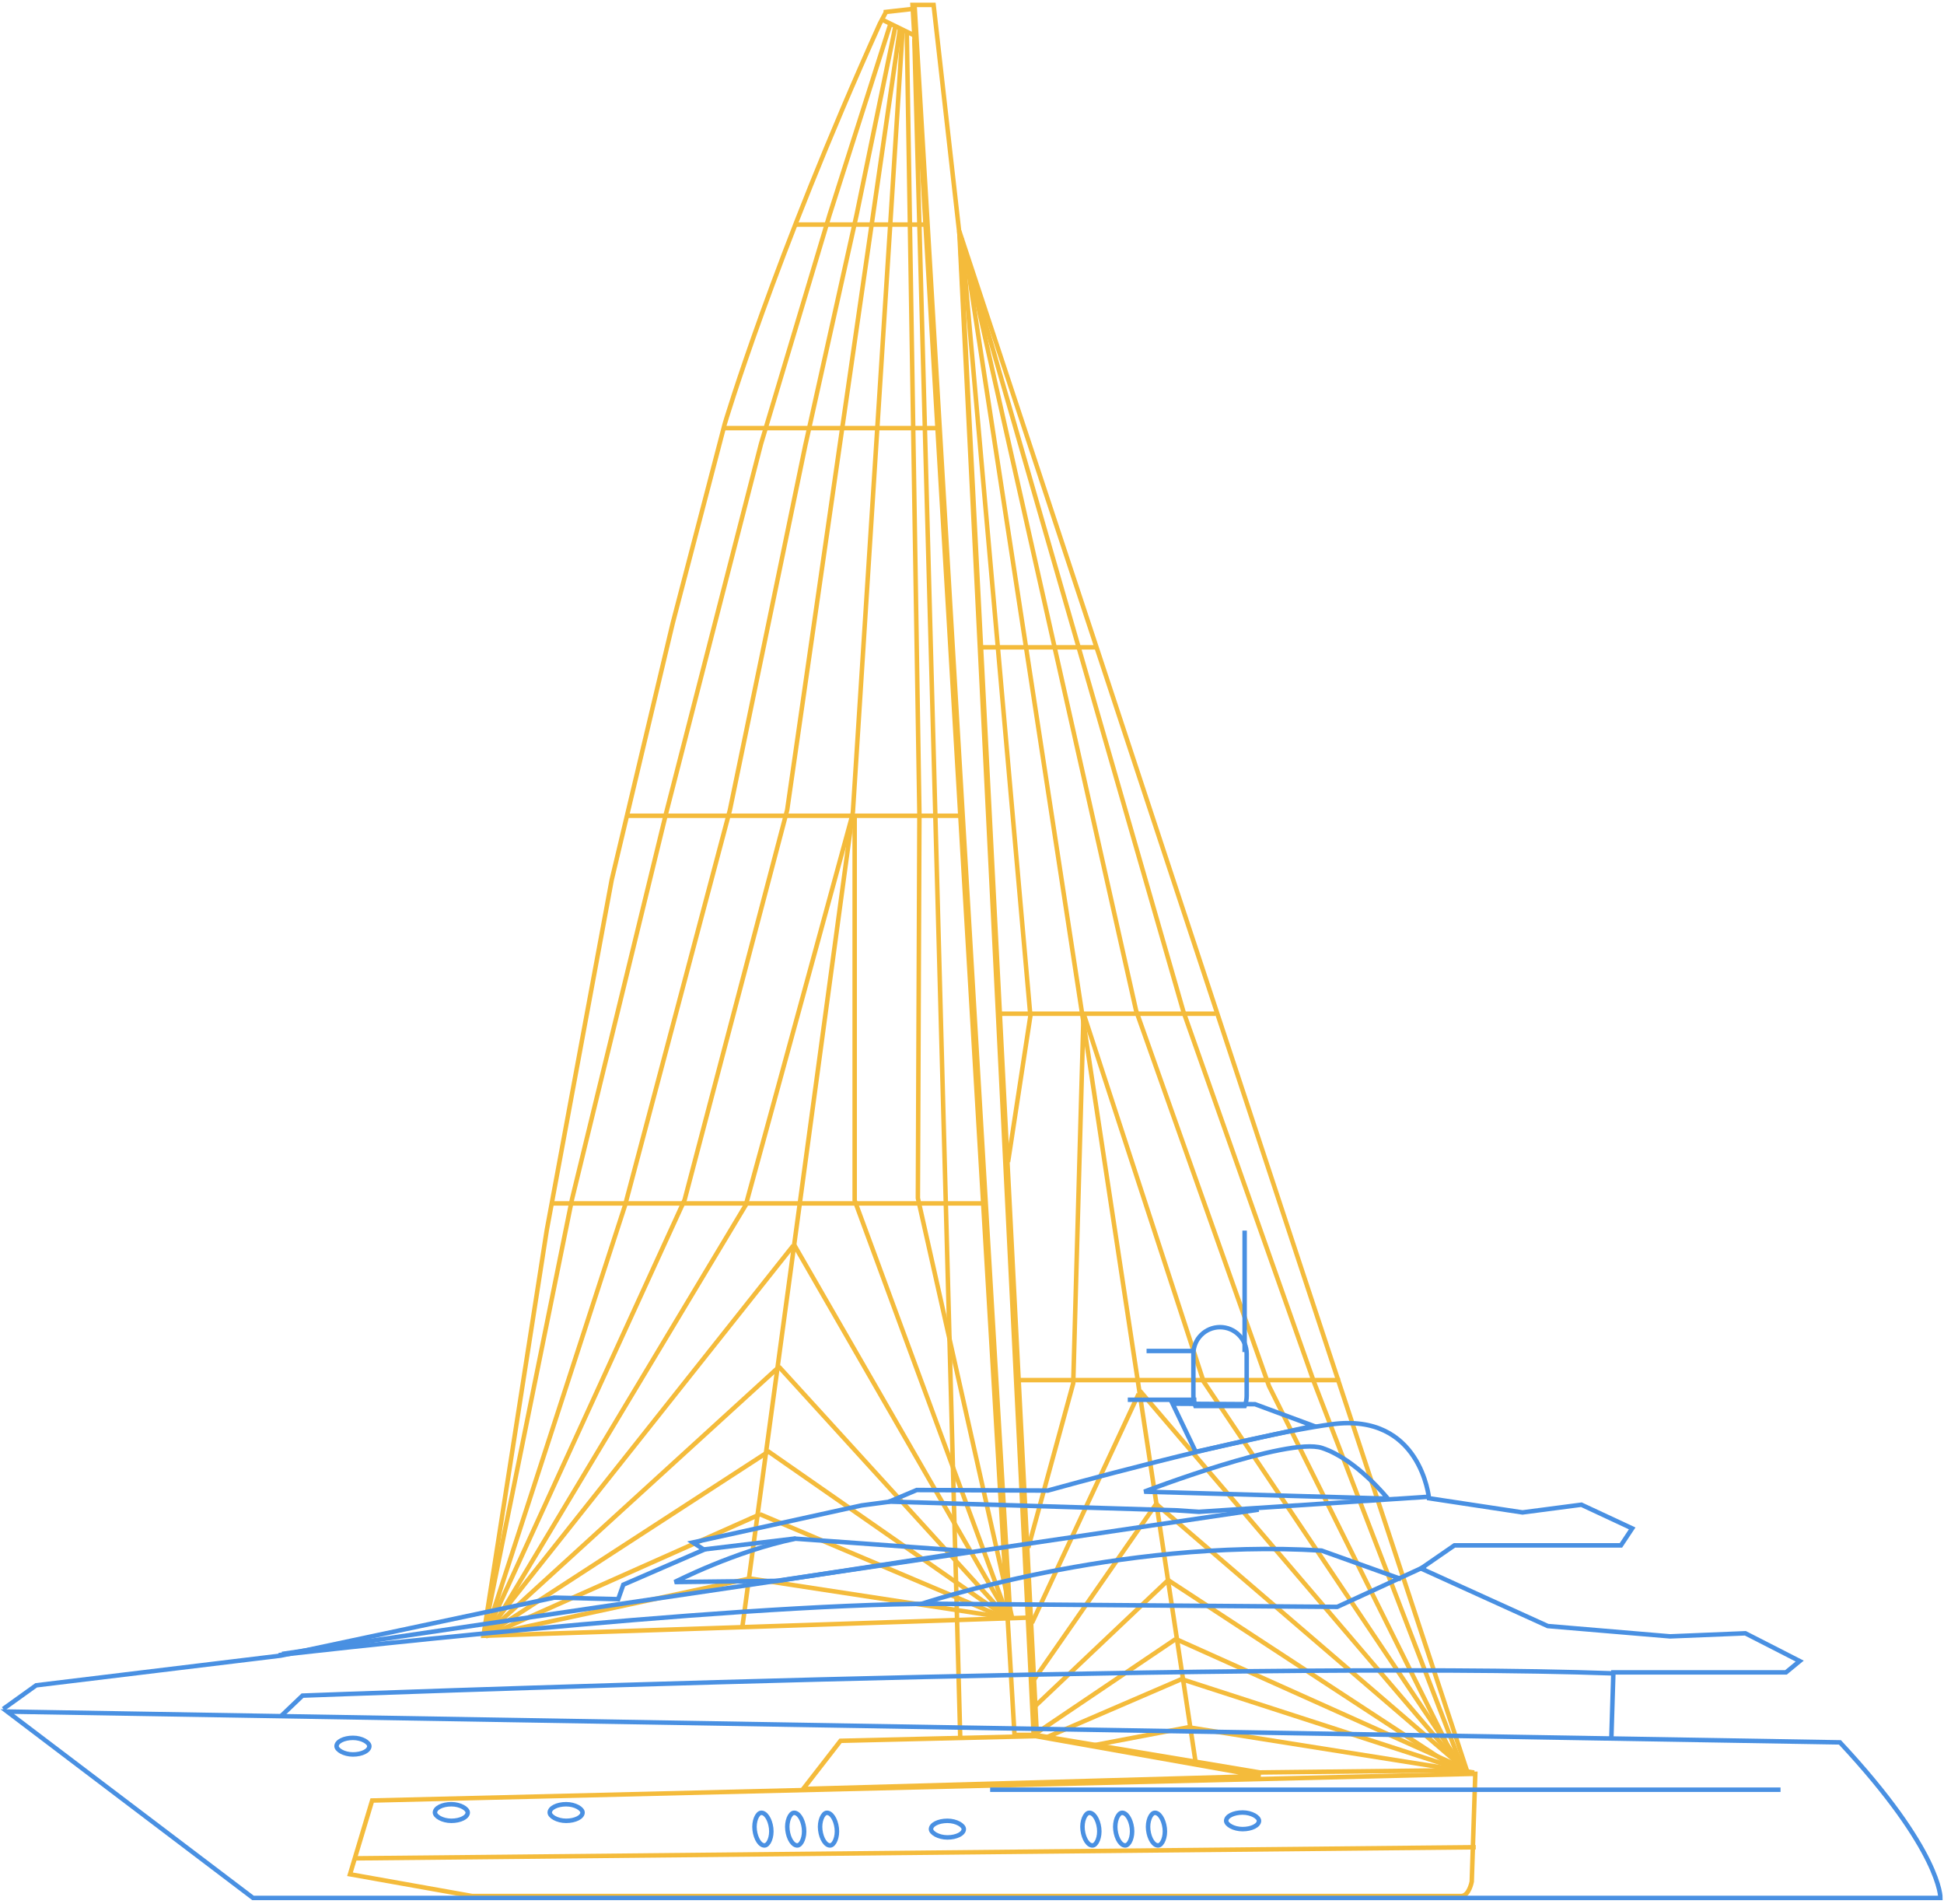 <?xml version="1.0" encoding="UTF-8" standalone="no"?>
<svg width="434px" height="425px" viewBox="0 0 434 425" version="1.1" xmlns="http://www.w3.org/2000/svg" xmlns:xlink="http://www.w3.org/1999/xlink" xmlns:sketch="http://www.bohemiancoding.com/sketch/ns">
    <!-- Generator: Sketch 3.2.1 (9977) - http://www.bohemiancoding.com/sketch -->
    <title>Group + Group</title>
    <desc>Created with Sketch.</desc>
    <defs></defs>
    <g id="Welcome" stroke="none" stroke-width="1" fill="none" fill-rule="evenodd" sketch:type="MSPage">
        <g id="grandezza" sketch:type="MSArtboardGroup" transform="translate(-997, -238)">
            <g id="Group-+-Group" sketch:type="MSLayerGroup" transform="translate(998, 240)">
                <g id="Group" transform="translate(77.045, 0)" stroke="#F4BB3B" sketch:type="MSShapeGroup">
                    <path d="M136.112,49.561 L249.409,393.094 L203.231,393.612 L152.712,385.179 L136.112,49.561 Z" id="Path-1"></path>
                    <path d="M251.316,393.914 L250.525,417.975 C250.525,417.975 249.935,421.19 248.184,421.19 L27.334,421.19 L0.094,416.337 L5.038,399.875 L251.316,393.914 Z" id="Path-2"></path>
                    <path d="M109.602,386.549 L153.166,385.51 L203.384,394.426 L101.265,397.29 L109.602,386.549 Z" id="Path-5"></path>
                    <g id="Path-3-+-Path-4" transform="translate(30.192, -0.604)">
                        <path d="M121.667,359.646 L-0.307,363.709 L13.835,273.141 L28.326,194.991 L41.947,137.706 L53.576,93.167 C53.576,93.167 64.394,56.669 88.194,3.869 C88.389,3.436 89.412,1.631 89.609,1.196" id="Path-3"></path>
                        <path d="M89.063,1.32 L95.988,0.541 L117.314,359.372" id="Path-4"></path>
                        <path d="M95.484,-0.303 L100.189,-0.303 L106.115,52.222 L123.245,385.829 L118.253,385.829 L95.484,-0.303 Z" id="Path-6"></path>
                        <path d="M88.747,3.012 L95.965,6.547 L88.747,3.012 Z" id="Path-7"></path>
                        <path d="M15.242,267.207 L111.755,267.207" id="Path-8"></path>
                        <path d="M118.94,306.644 L190.935,306.644" id="Path-8"></path>
                        <path d="M31.88,180.682 L106.15,180.682" id="Path-8"></path>
                        <path d="M53.601,94.158 L101.246,94.158" id="Path-8"></path>
                        <path d="M69.015,48.725 L98.822,48.725" id="Path-8"></path>
                        <path d="M110.354,143.086 L136.279,143.086" id="Path-8"></path>
                        <path d="M114.843,224.865 L163.175,224.865" id="Path-8"></path>
                    </g>
                    <path d="M123.476,4.505 L112.366,179.175 L87.708,360.968" id="Path-30"></path>
                    <path d="M137.663,55.272 L163.567,224.422 L188.886,391.404" id="Path-31"></path>
                    <path d="M120.714,3.41 L107.142,45.998 L91.85,97.074 L70.674,179.459 L49.657,265.656 L29.87,363.288" id="Path-32"></path>
                    <path d="M121.866,3.796 L113.204,45.88 L101.733,97.453 L84.901,178.82 L61.484,267.073 L30.425,362.769" id="Path-33"></path>
                    <path d="M122.889,4.271 L109.339,97.991 L97.691,178.795 L74.793,265.811 L30.325,363.008" id="Path-34"></path>
                    <path d="M112.277,179.834 L88.462,266.931 L33.101,359.219" id="Path-35"></path>
                    <path d="M112.761,180.053 L112.761,265.934 L147.022,358.94" id="Path-36"></path>
                    <path d="M124.399,5.045 L127.214,179.595 L126.872,265.413 L147.87,358.918" id="Path-37"></path>
                    <path d="M99.07,275.998 L29.985,363.042" id="Path-38"></path>
                    <path d="M95.735,303.204 L30.325,362.873" id="Path-39"></path>
                    <path d="M93.605,321.939 L30.265,363.053" id="Path-40"></path>
                    <path d="M91.765,335.934 L30.385,363.268" id="Path-41"></path>
                    <path d="M88.92,350.414 L31.015,362.883" id="Path-42"></path>
                    <path d="M89.324,350.312 L146.479,359.049" id="Path-43"></path>
                    <path d="M91.607,335.975 L146.034,359.009" id="Path-44"></path>
                    <path d="M93.306,321.84 C93.306,321.84 128.813,346.555 146.924,359.181" id="Path-45"></path>
                    <path d="M99.174,275.71 L147.185,359.096" id="Path-46"></path>
                    <path d="M137.618,55.098 L186.133,223.72 L215.276,306.403 L248.243,392.119" id="Path-47"></path>
                    <path d="M138.118,56.559 L175.587,223.559 L205.251,307.342 L247.58,392.479" id="Path-48"></path>
                    <path d="M163.936,224.46 L190.638,306.324 L248.262,392.223" id="Path-49"></path>
                    <path d="M176.447,308.44 L249.002,393.361" id="Path-50"></path>
                    <path d="M180.294,333.88 L249.863,393.64" id="Path-51"></path>
                    <path d="M182.572,350.572 L248.163,393.501" id="Path-52"></path>
                    <path d="M184.797,363.984 L249.086,392.823" id="Path-53"></path>
                    <path d="M186.028,372.874 L251.346,394.019" id="Path-54"></path>
                    <path d="M187.709,383.6 L251.067,393.64" id="Path-55"></path>
                    <path d="M187.718,383.437 L165.877,387.593" id="Path-56"></path>
                    <path d="M185.977,372.674 L155.454,385.834" id="Path-57"></path>
                    <path d="M184.417,363.849 L153.302,384.839" id="Path-58"></path>
                    <path d="M182.699,350.724 L153.198,378.672" id="Path-59"></path>
                    <path d="M180.352,333.28 L152.717,373.02" id="Path-60" fill="#D8D8D8"></path>
                    <path d="M176.155,309.116 L152.348,360.237" id="Path-61"></path>
                    <path d="M163.818,225.599 L161.555,306.744 L151.517,343.449" id="Path-62"></path>
                    <path d="M136.665,51.177 L151.989,224.742 L147.004,257.357" id="Path-63"></path>
                    <path d="M126.087,6.703 L136.342,386.273" id="Path-64"></path>
                    <path d="M1.202,412.779 L251.415,410.303" id="Path-65"></path>
                    <path d="M95.83,303.03 L147.044,359.226" id="Path-66"></path>
                </g>
                <g id="Group" transform="translate(0, 272)" stroke="#4990E2" sketch:type="MSShapeGroup">
                    <rect id="Rectangle-1" x="74.136" y="113.889" width="7.322" height="3.704" rx="8"></rect>
                    <rect id="Rectangle-1" x="96.102" y="128.704" width="7.322" height="3.704" rx="8"></rect>
                    <rect id="Rectangle-1" x="121.729" y="128.704" width="7.322" height="3.704" rx="8"></rect>
                    <g>
                        <path d="M55.486,149.615 L432.2,149.615 C432.2,149.615 432.463,139.218 409.768,114.898 L0.604,108.022 L55.486,149.615 Z" id="Path-15"></path>
                        <path d="M-0.286,107.44 L7.074,102.163 L61.678,95.537 L122.728,82.59 L137.016,82.934 L138.153,79.706 L156.181,71.889 L153.684,70.276 L191.335,62.01 L197.439,61.203 L203.66,58.572 L232.918,58.691 C232.918,58.691 276.516,46.535 296.36,43.891 C316.204,41.247 318.022,60.409 318.022,60.409 L338.9,63.571 L352.051,61.851 L363.385,67.14 L360.875,70.924 L323.708,70.924 L316.231,76.081 L344.547,88.936 L371.856,91.238 L388.654,90.551 L400.787,96.754 L397.714,99.278 L359.189,99.278 L358.731,114.091" id="Path-16"></path>
                        <path d="M197.3,61.153 L261.434,63.095 L266.664,63.44 L294.653,61.601 L318.012,60.069" id="Path-17"></path>
                        <path d="M61.848,108.936 L66.533,104.463 C66.533,104.463 276.469,96.524 359.207,99.499" id="Path-18"></path>
                        <path d="M61.226,95.417 C61.226,95.417 159.912,83.964 208.19,83.964 L297.54,84.654 L317.249,75.59" id="Path-19"></path>
                        <path d="M149.623,79.116 C149.623,79.116 162.989,72.239 176.591,69.435 L215.744,72.252 L172.69,78.846 L149.623,79.116 Z" id="Path-20"></path>
                        <path d="M204.568,84.032 C204.568,84.032 248.531,69.279 294.031,72.089 L311.823,78.451" id="Path-21"></path>
                        <path d="M254.448,58.94 L308.83,60.494 C308.83,60.494 301.838,51.725 294.157,49.193 C286.475,46.66 254.448,58.94 254.448,58.94 Z" id="Path-22"></path>
                        <path d="M61.963,95.162 L280.02,62.946" id="Path-23"></path>
                        <path d="M220.051,125.463 L396.505,125.463" id="Path-26"></path>
                        <path d="M155.56,71.905 L176.664,69.379" id="Path-27"></path>
                        <rect id="Rectangle-1" x="206.847" y="132.407" width="7.322" height="3.704" rx="8"></rect>
                        <rect id="Rectangle-1" transform="translate(242.542, 134.259) rotate(-277) translate(-242.542, -134.259) " x="238.881" y="132.407" width="7.322" height="3.704" rx="8"></rect>
                        <rect id="Rectangle-1" transform="translate(249.864, 134.259) rotate(-277) translate(-249.864, -134.259) " x="246.203" y="132.407" width="7.322" height="3.704" rx="8"></rect>
                        <rect id="Rectangle-1" transform="translate(257.186, 134.259) rotate(-277) translate(-257.186, -134.259) " x="253.525" y="132.407" width="7.322" height="3.704" rx="8"></rect>
                        <rect id="Rectangle-4" transform="translate(169.322, 134.259) rotate(-277) translate(-169.322, -134.259) " x="165.661" y="132.407" width="7.322" height="3.704" rx="8"></rect>
                        <rect id="Rectangle-2" transform="translate(176.644, 134.259) rotate(-277) translate(-176.644, -134.259) " x="172.983" y="132.407" width="7.322" height="3.704" rx="8"></rect>
                        <rect id="Rectangle-3" transform="translate(183.966, 134.259) rotate(-277) translate(-183.966, -134.259) " x="180.305" y="132.407" width="7.322" height="3.704" rx="8"></rect>
                        <rect id="Rectangle-1" x="272.746" y="130.556" width="7.322" height="3.704" rx="8"></rect>
                        <path d="M260.781,39.306 C260.781,39.306 264.639,39.329 266.567,39.341 C270.774,39.367 279.187,39.418 279.187,39.418 L292.227,44.246 L265.939,50.038 L260.781,39.306 Z" id="Path-28"></path>
                        <path d="M265.861,39.815 C265.579,39.123 265.424,38.366 265.424,37.572 L265.424,28.169 C265.424,24.876 268.087,22.222 271.373,22.222 C274.652,22.222 277.322,24.884 277.322,28.169 L277.322,37.572 C277.322,38.366 277.167,39.123 276.886,39.815 L265.861,39.815 Z" id="Rectangle-12"></path>
                        <path d="M254.972,27.54 L265.706,27.54" id="Path-29"></path>
                        <path d="M276.864,27.778 L276.864,0.668" id="Path-29"></path>
                        <path d="M250.78,38.426 L266.091,38.426" id="Path-29"></path>
                    </g>
                </g>
            </g>
        </g>
    </g>
</svg>